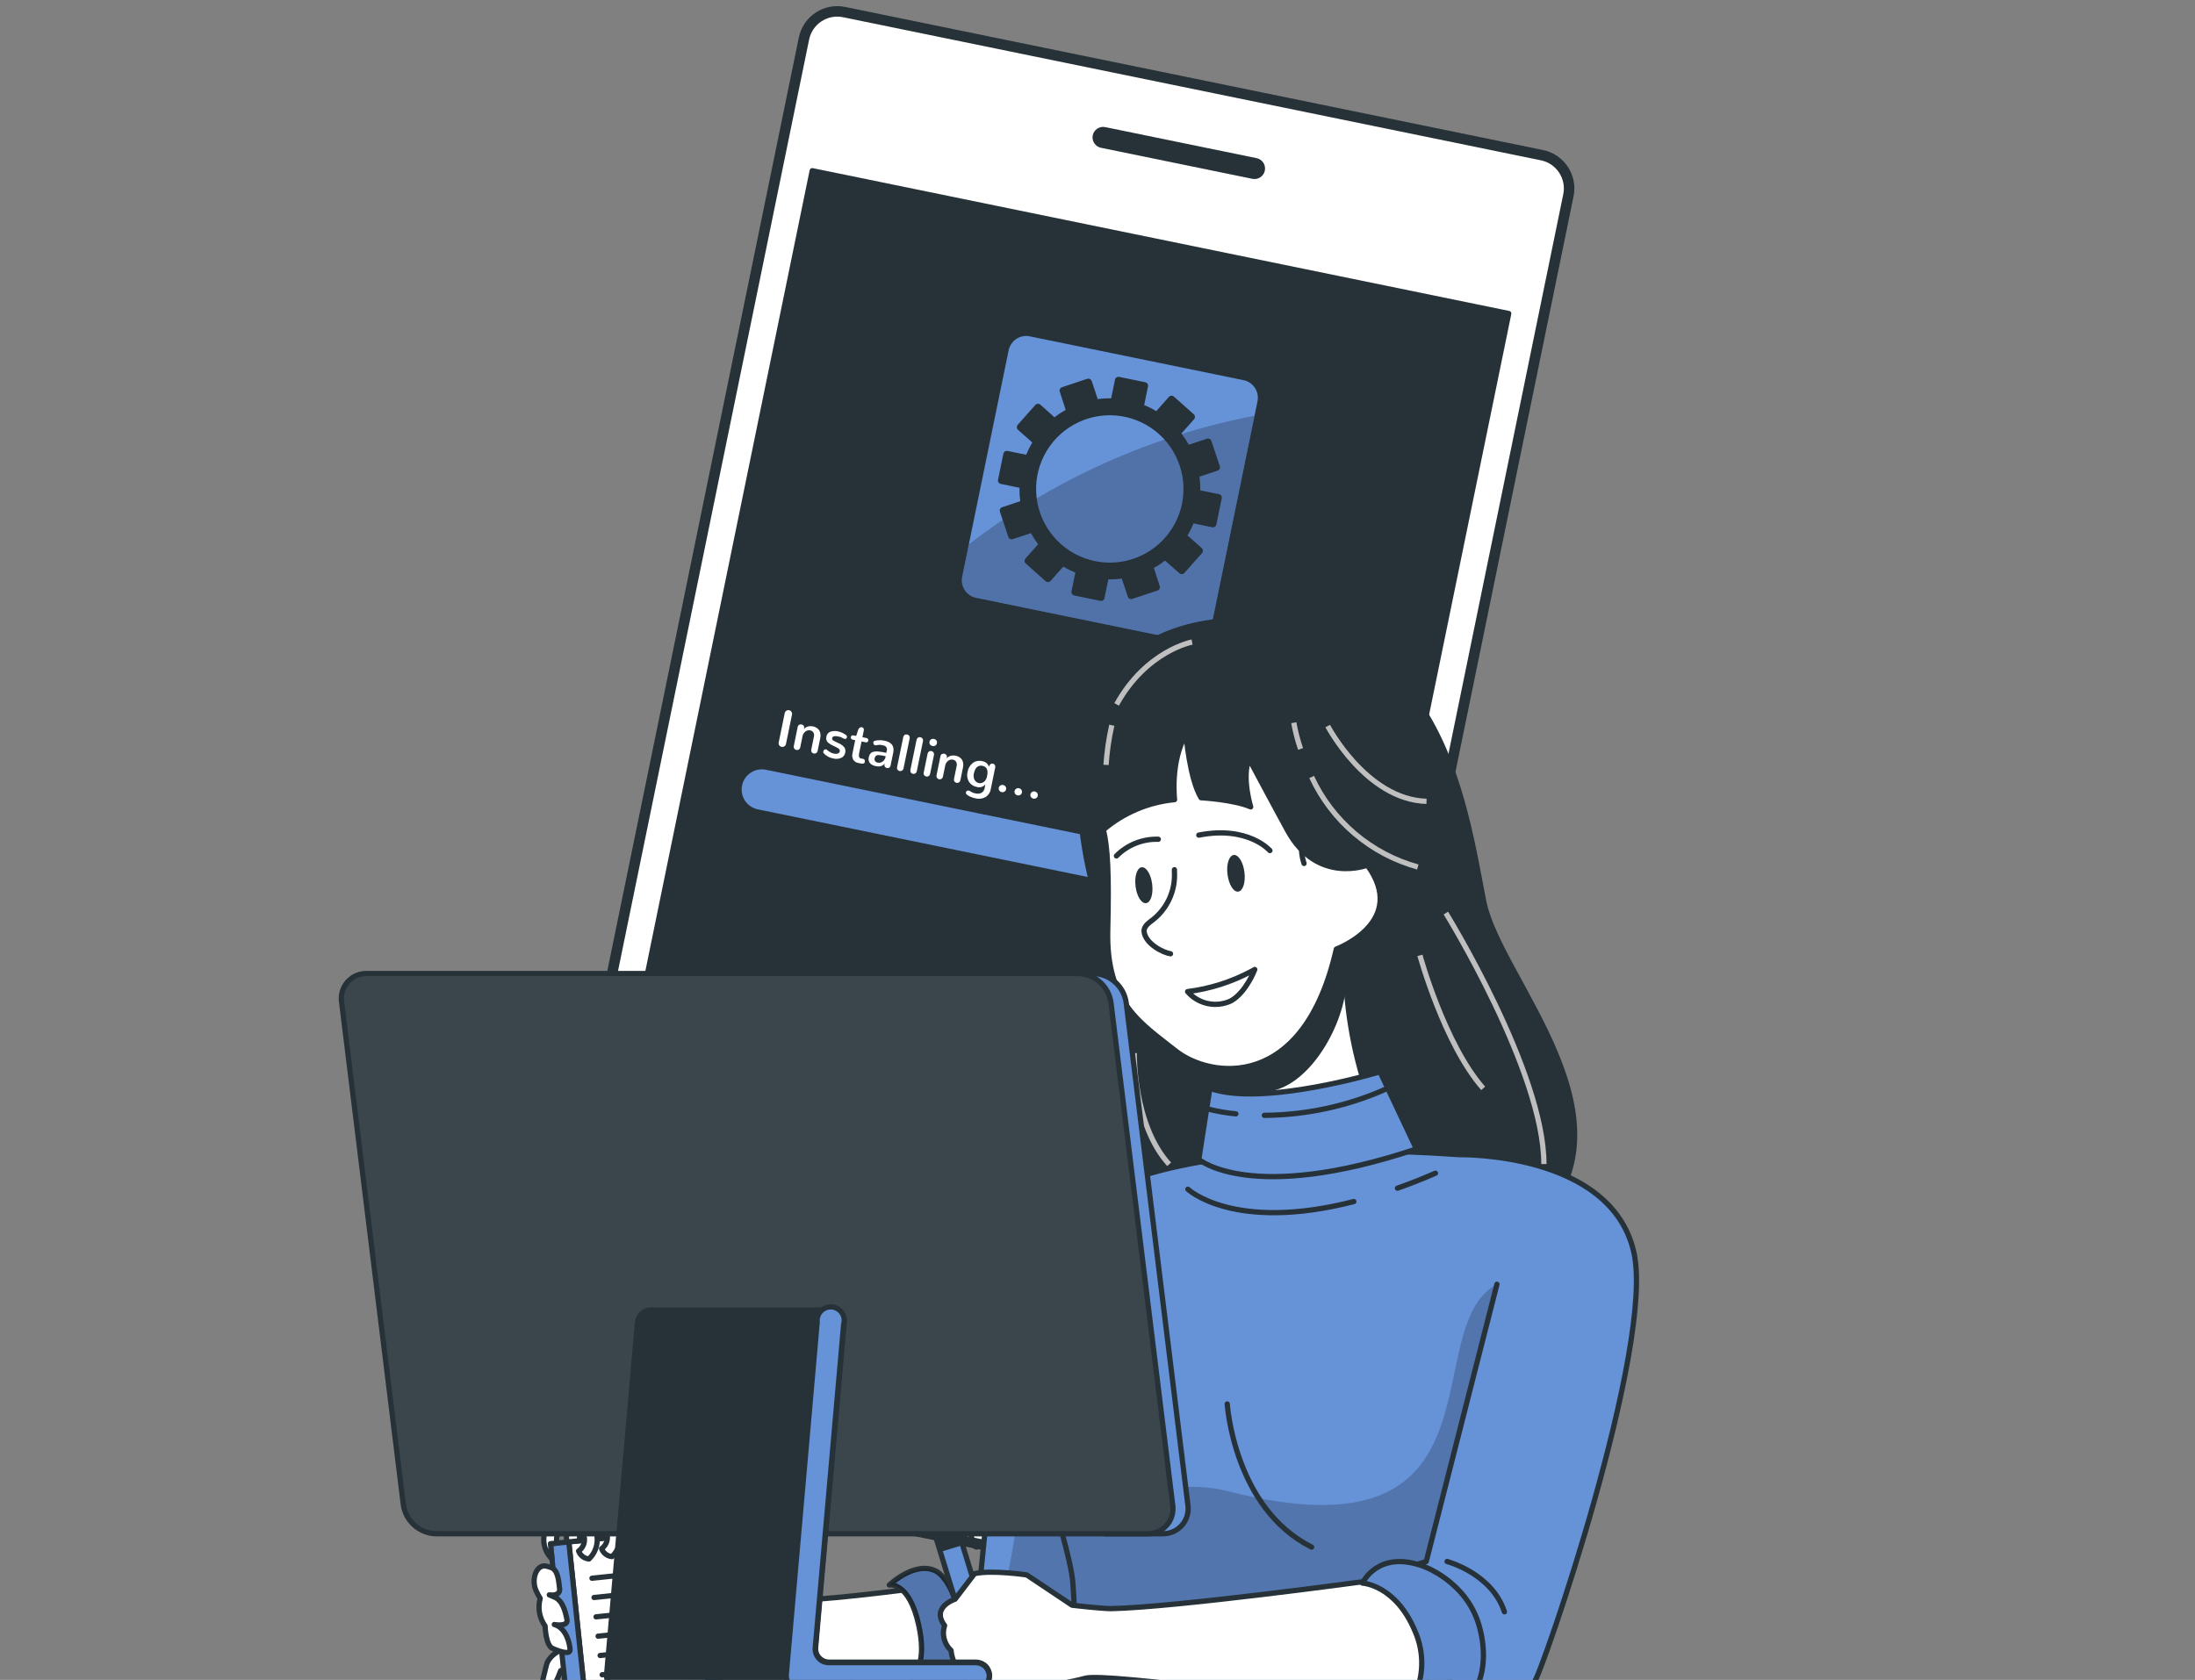 <svg width="418" height="320" viewBox="0 0 418 320" fill="none" xmlns="http://www.w3.org/2000/svg">
<rect x="0" y="0" width="418" height="320" fill="#808080" stroke="none"/>
<path d="M293.644 29.56L160.736 2.299C157.238 1.582 153.821 3.836 153.103 7.334L99.299 269.647C98.582 273.145 100.836 276.563 104.334 277.28L237.241 304.541C240.739 305.258 244.157 303.004 244.874 299.506L298.678 37.193C299.396 33.695 297.142 30.278 293.644 29.56Z" fill="white" stroke="#263238" stroke-width="2" stroke-linecap="round" stroke-linejoin="round"/>
<path d="M287.311 59.722L154.676 32.517L110.66 247.109L243.295 274.314L287.311 59.722Z" fill="#263238"/>
<path opacity="0.3" d="M258.092 202.218L119.651 248.961L243.302 274.324L258.092 202.218Z" fill="white"/>
<path d="M287.311 59.722L154.676 32.517L110.66 247.109L243.295 274.314L287.311 59.722Z" stroke="#263238" stroke-linecap="round" stroke-linejoin="round"/>
<path d="M238.49 34.064L209.654 28.149C209.133 28.04 208.676 27.729 208.383 27.283C208.091 26.838 207.987 26.295 208.094 25.773C208.203 25.253 208.513 24.797 208.957 24.504C209.4 24.211 209.941 24.106 210.462 24.21L239.298 30.125C239.82 30.232 240.279 30.542 240.573 30.986C240.867 31.43 240.974 31.973 240.869 32.495C240.761 33.019 240.45 33.478 240.004 33.772C239.558 34.066 239.014 34.171 238.49 34.064Z" fill="#263238"/>
<path d="M182.361 274.448C182.682 272.891 182.534 271.275 181.936 269.802C181.338 268.33 180.316 267.068 179.001 266.176C177.685 265.284 176.135 264.803 174.546 264.792C172.957 264.782 171.4 265.243 170.073 266.117C168.746 266.991 167.708 268.24 167.09 269.704C166.473 271.168 166.304 272.783 166.604 274.344C166.904 275.904 167.661 277.341 168.778 278.471C169.895 279.602 171.322 280.376 172.879 280.695C174.964 281.123 177.135 280.705 178.912 279.534C180.69 278.362 181.931 276.533 182.361 274.448Z" fill="white" stroke="#263238" stroke-width="0.704" stroke-miterlimit="10"/>
<path d="M179.298 269.663L171.329 268.029L169.695 275.998L177.663 277.632L179.298 269.663Z" fill="#263238"/>
<path d="M236.811 72.416L196.109 64.068C194.261 63.689 192.457 64.879 192.078 66.726L183.233 109.848C182.855 111.695 184.045 113.499 185.892 113.878L226.594 122.227C228.441 122.606 230.245 121.415 230.624 119.568L239.469 76.447C239.848 74.6 238.658 72.795 236.811 72.416Z" fill="#6692D8"/>
<path opacity="0.22" d="M184.496 103.696L183.236 109.84C183.145 110.279 183.141 110.733 183.225 111.174C183.309 111.615 183.48 112.035 183.726 112.41C183.973 112.785 184.292 113.108 184.663 113.36C185.035 113.612 185.453 113.788 185.893 113.878L226.587 122.225C227.475 122.405 228.398 122.225 229.154 121.725C229.91 121.225 230.437 120.446 230.619 119.558L238.898 79.195C219.101 83.006 200.47 91.397 184.496 103.696Z" fill="black"/>
<path d="M232.124 94.138L228.565 93.408C228.587 92.535 228.538 91.662 228.421 90.797L231.865 89.653C231.949 89.626 232.027 89.582 232.094 89.524C232.161 89.466 232.216 89.396 232.256 89.317C232.295 89.237 232.318 89.151 232.324 89.063C232.33 88.975 232.318 88.886 232.289 88.802L230.692 84C230.634 83.83 230.511 83.691 230.35 83.611C230.189 83.531 230.004 83.518 229.833 83.574L226.389 84.718C225.969 83.973 225.497 83.258 224.978 82.578L227.385 79.862C227.504 79.728 227.565 79.552 227.555 79.373C227.545 79.194 227.465 79.025 227.332 78.905L223.546 75.547C223.48 75.487 223.404 75.442 223.32 75.412C223.237 75.382 223.148 75.37 223.06 75.375C222.971 75.38 222.885 75.403 222.805 75.442C222.726 75.481 222.655 75.535 222.597 75.602L220.189 78.318C219.453 77.874 218.684 77.489 217.887 77.166L218.617 73.607C218.653 73.431 218.618 73.249 218.52 73.1C218.421 72.951 218.267 72.846 218.092 72.811L213.138 71.794C213.05 71.775 212.96 71.774 212.872 71.79C212.785 71.806 212.701 71.839 212.626 71.888C212.551 71.936 212.487 72 212.436 72.073C212.386 72.147 212.351 72.23 212.333 72.318L211.603 75.877C210.747 75.861 209.89 75.912 209.042 76.031L207.898 72.587C207.87 72.502 207.825 72.424 207.767 72.357C207.708 72.289 207.637 72.234 207.557 72.195C207.477 72.155 207.39 72.132 207.301 72.126C207.212 72.12 207.123 72.132 207.039 72.161L202.245 73.759C202.075 73.818 201.935 73.941 201.856 74.102C201.776 74.262 201.763 74.448 201.819 74.618L202.943 78.076C202.196 78.493 201.481 78.965 200.803 79.487L198.12 77.087C197.986 76.968 197.81 76.907 197.631 76.917C197.451 76.927 197.283 77.007 197.163 77.14L193.805 80.926C193.745 80.992 193.7 81.069 193.671 81.153C193.642 81.237 193.63 81.326 193.636 81.415C193.642 81.503 193.665 81.59 193.705 81.669C193.745 81.748 193.8 81.819 193.868 81.877L196.576 84.282C196.133 85.034 195.748 85.818 195.423 86.627L191.873 85.899C191.697 85.863 191.515 85.898 191.366 85.997C191.216 86.095 191.112 86.249 191.076 86.424L190.06 91.379C190.041 91.466 190.04 91.556 190.056 91.644C190.072 91.732 190.105 91.816 190.154 91.89C190.202 91.965 190.266 92.03 190.339 92.08C190.413 92.13 190.496 92.165 190.584 92.183L194.143 92.913C194.128 93.769 194.177 94.624 194.289 95.473L190.853 96.618C190.768 96.645 190.689 96.689 190.621 96.747C190.552 96.805 190.497 96.876 190.456 96.956C190.416 97.036 190.392 97.123 190.385 97.212C190.379 97.302 190.39 97.391 190.419 97.476L192.017 102.27C192.076 102.439 192.198 102.579 192.359 102.659C192.52 102.739 192.706 102.752 192.876 102.696L196.32 101.552C196.723 102.293 197.182 103.003 197.692 103.675L195.285 106.391C195.166 106.525 195.105 106.701 195.115 106.88C195.125 107.06 195.205 107.228 195.338 107.348L199.116 110.705C199.182 110.764 199.26 110.81 199.345 110.839C199.429 110.868 199.519 110.88 199.608 110.875C199.697 110.869 199.785 110.846 199.865 110.806C199.945 110.766 200.016 110.711 200.075 110.643L202.48 107.935C203.216 108.372 203.984 108.754 204.776 109.077L204.046 112.637C204.028 112.724 204.028 112.814 204.045 112.902C204.062 112.989 204.096 113.073 204.146 113.147C204.196 113.221 204.259 113.285 204.334 113.334C204.408 113.383 204.492 113.418 204.579 113.434L209.534 114.451C209.709 114.487 209.892 114.451 210.041 114.353C210.19 114.254 210.294 114.101 210.33 113.925L211.06 110.366C211.919 110.382 212.777 110.333 213.628 110.222L214.774 113.658C214.8 113.743 214.843 113.821 214.9 113.889C214.958 113.957 215.028 114.013 215.107 114.053C215.186 114.093 215.273 114.117 215.361 114.124C215.45 114.13 215.539 114.119 215.623 114.09L220.425 112.494C220.595 112.435 220.734 112.312 220.814 112.152C220.894 111.991 220.907 111.805 220.851 111.635L219.732 108.195C220.479 107.778 221.194 107.306 221.871 106.784L224.587 109.191C224.722 109.31 224.898 109.371 225.077 109.361C225.256 109.351 225.424 109.271 225.545 109.138L228.901 105.361C228.961 105.294 229.007 105.217 229.037 105.133C229.067 105.049 229.079 104.96 229.075 104.871C229.07 104.782 229.047 104.694 229.008 104.614C228.969 104.534 228.915 104.462 228.848 104.403L226.132 101.996C226.575 101.263 226.96 100.496 227.282 99.702L230.842 100.432C230.929 100.45 231.019 100.45 231.107 100.433C231.194 100.416 231.278 100.382 231.352 100.332C231.426 100.282 231.49 100.219 231.539 100.144C231.588 100.07 231.622 99.986 231.639 99.899L232.656 94.944C232.675 94.856 232.676 94.765 232.66 94.677C232.643 94.588 232.609 94.504 232.56 94.429C232.51 94.354 232.446 94.289 232.371 94.239C232.296 94.189 232.212 94.155 232.124 94.138ZM208.53 106.887C205.809 106.331 203.315 104.98 201.363 103.006C199.41 101.032 198.087 98.523 197.561 95.797C197.034 93.07 197.329 90.249 198.406 87.69C199.483 85.131 201.296 82.949 203.614 81.42C205.931 79.891 208.651 79.085 211.427 79.102C214.204 79.118 216.913 79.959 219.212 81.516C221.511 83.073 223.296 85.277 224.343 87.849C225.389 90.421 225.648 93.245 225.089 95.965C224.719 97.769 223.997 99.483 222.964 101.009C221.932 102.534 220.609 103.841 219.071 104.856C217.534 105.87 215.811 106.571 214.003 106.92C212.194 107.268 210.334 107.257 208.53 106.887Z" fill="#263238"/>
<path d="M248.866 176.128L144.208 154.661C143.082 154.43 142.094 153.762 141.462 152.802C140.829 151.843 140.603 150.672 140.834 149.546C141.065 148.42 141.734 147.433 142.693 146.8C143.652 146.167 144.823 145.941 145.949 146.172L250.607 167.639C251.733 167.87 252.721 168.539 253.353 169.498C253.986 170.457 254.212 171.628 253.981 172.754C253.75 173.88 253.081 174.868 252.122 175.5C251.163 176.133 249.991 176.359 248.866 176.128Z" fill="white" stroke="#263238" stroke-miterlimit="10"/>
<path d="M221.382 161.61L145.956 146.139C144.826 145.907 143.65 146.134 142.687 146.769C141.724 147.404 141.053 148.396 140.821 149.526C140.59 150.656 140.816 151.832 141.451 152.795C142.087 153.758 143.078 154.429 144.208 154.661L219.642 170.134L221.382 161.61Z" fill="#6692D8" stroke="#263238" stroke-miterlimit="10"/>
<path d="M237.532 161.153C237.307 161.001 237.13 160.789 237.021 160.541C236.908 160.278 236.884 159.987 236.951 159.709C237.006 159.41 237.162 159.138 237.392 158.939C237.632 158.735 237.939 158.629 238.254 158.643C237.975 158.538 237.747 158.331 237.615 158.064C237.52 157.843 237.485 157.601 237.514 157.362C237.544 157.123 237.636 156.896 237.782 156.704C237.9 156.555 238.051 156.436 238.223 156.356C238.401 156.279 238.591 156.234 238.785 156.222C238.995 156.205 239.206 156.22 239.413 156.264C239.695 156.317 239.965 156.422 240.21 156.574C240.424 156.713 240.595 156.909 240.704 157.14C240.812 157.389 240.836 157.665 240.775 157.929C240.733 158.213 240.587 158.471 240.365 158.653C240.143 158.835 239.861 158.928 239.575 158.914C239.865 159.025 240.103 159.24 240.245 159.517C240.387 159.794 240.422 160.113 240.343 160.413C240.295 160.695 240.157 160.954 239.951 161.15C239.752 161.336 239.506 161.461 239.24 161.512C238.955 161.557 238.665 161.55 238.383 161.492C238.08 161.437 237.79 161.322 237.532 161.153ZM239.294 160.955C239.419 160.89 239.527 160.797 239.609 160.682C239.69 160.567 239.744 160.434 239.765 160.295C239.802 160.154 239.806 160.006 239.777 159.863C239.748 159.72 239.687 159.585 239.599 159.469C239.405 159.245 239.143 159.092 238.853 159.032C238.564 158.973 238.262 159.011 237.997 159.141C237.872 159.215 237.765 159.316 237.684 159.436C237.603 159.556 237.549 159.693 237.527 159.836C237.491 159.972 237.488 160.115 237.518 160.253C237.548 160.391 237.611 160.519 237.7 160.629C237.901 160.838 238.161 160.982 238.446 161.04C238.731 161.099 239.026 161.069 239.294 160.955ZM239.814 158.42C239.927 158.358 240.024 158.271 240.098 158.165C240.171 158.059 240.22 157.938 240.24 157.811C240.27 157.691 240.271 157.565 240.243 157.444C240.216 157.324 240.16 157.211 240.081 157.116C239.891 156.909 239.638 156.772 239.361 156.727C239.183 156.69 239.001 156.684 238.822 156.711C238.654 156.737 238.497 156.813 238.373 156.929C238.232 157.057 238.139 157.229 238.109 157.417C238.076 157.541 238.072 157.671 238.097 157.797C238.122 157.923 238.175 158.041 238.253 158.143C238.457 158.342 238.714 158.479 238.994 158.536C239.274 158.593 239.564 158.569 239.83 158.467L239.814 158.42Z" fill="white"/>
<path d="M241.817 162.041C241.637 161.917 241.491 161.751 241.391 161.558C241.29 161.359 241.224 161.144 241.194 160.924C241.166 160.677 241.159 160.428 241.174 160.18C241.202 159.899 241.245 159.621 241.302 159.345C241.358 159.069 241.431 158.797 241.521 158.53C241.603 158.295 241.707 158.069 241.832 157.853C241.947 157.66 242.093 157.486 242.264 157.34C242.434 157.209 242.632 157.12 242.843 157.08C243.333 156.986 243.841 157.09 244.255 157.369C244.432 157.489 244.579 157.649 244.684 157.836C244.784 158.038 244.85 158.255 244.879 158.479C244.916 158.725 244.923 158.975 244.899 159.223C244.877 159.503 244.837 159.783 244.779 160.058C244.747 160.281 244.702 160.502 244.643 160.719C244.577 160.92 244.5 161.117 244.411 161.308C244.329 161.484 244.223 161.648 244.096 161.794C243.981 161.933 243.846 162.053 243.696 162.151C243.538 162.248 243.361 162.308 243.177 162.329C242.964 162.357 242.748 162.347 242.538 162.301C242.281 162.268 242.035 162.179 241.817 162.041ZM242.996 161.87C243.114 161.846 243.226 161.798 243.326 161.731C243.424 161.656 243.513 161.57 243.593 161.476C243.669 161.368 243.738 161.256 243.8 161.14C243.863 161.014 243.915 160.884 243.957 160.75C244.005 160.621 244.047 160.488 244.081 160.354C244.107 160.23 244.132 160.107 244.161 159.966C244.19 159.826 244.23 159.628 244.261 159.479C244.291 159.33 244.325 159.165 244.311 158.982C244.319 158.818 244.31 158.655 244.282 158.494C244.253 158.353 244.212 158.215 244.16 158.082C244.101 157.953 244.012 157.841 243.901 157.753C243.776 157.663 243.633 157.601 243.482 157.572C243.354 157.543 243.222 157.543 243.095 157.57C242.978 157.59 242.866 157.635 242.767 157.701C242.669 157.77 242.582 157.854 242.509 157.949C242.427 158.051 242.356 158.16 242.296 158.276C242.237 158.405 242.184 158.538 242.137 158.673C242.087 158.809 242.045 158.946 242.01 159.086C241.982 159.218 241.954 159.358 241.923 159.507C241.893 159.656 241.867 159.78 241.844 159.895C241.822 160.035 241.808 160.175 241.8 160.317C241.787 160.456 241.784 160.596 241.791 160.736C241.798 160.866 241.818 160.994 241.851 161.119C241.878 161.242 241.926 161.36 241.995 161.467C242.06 161.562 242.142 161.646 242.236 161.714C242.346 161.789 242.47 161.841 242.601 161.866C242.731 161.894 242.865 161.895 242.996 161.87Z" fill="white"/>
<path d="M246.328 160.222C246.181 159.898 246.141 159.535 246.212 159.187C246.284 158.838 246.464 158.521 246.726 158.281C246.852 158.18 246.998 158.109 247.155 158.071C247.311 158.033 247.474 158.03 247.632 158.062C247.869 158.105 248.086 158.222 248.252 158.396C248.404 158.557 248.509 158.757 248.555 158.975C248.598 159.205 248.597 159.441 248.55 159.671C248.489 160.024 248.301 160.344 248.021 160.569C247.887 160.668 247.733 160.738 247.57 160.775C247.407 160.811 247.238 160.812 247.075 160.778C246.911 160.745 246.756 160.677 246.621 160.58C246.485 160.482 246.371 160.358 246.287 160.213L246.328 160.222ZM247.551 160.429C247.659 160.391 247.756 160.325 247.831 160.237C247.903 160.141 247.967 160.039 248.023 159.933C248.06 159.817 248.084 159.698 248.096 159.577C248.133 159.459 248.158 159.338 248.17 159.214C248.162 159.097 248.142 158.98 248.112 158.867C248.078 158.757 248.015 158.658 247.93 158.58C247.834 158.503 247.721 158.451 247.6 158.426C247.48 158.401 247.355 158.405 247.236 158.437C247.128 158.476 247.031 158.542 246.956 158.63C246.883 158.721 246.822 158.821 246.774 158.928C246.719 159.04 246.68 159.16 246.659 159.283C246.631 159.402 246.62 159.524 246.627 159.646C246.628 159.764 246.647 159.882 246.685 159.994C246.717 160.105 246.78 160.205 246.867 160.281C246.955 160.366 247.066 160.422 247.187 160.441C247.3 160.464 247.416 160.458 247.526 160.424L247.551 160.429ZM246.576 163.293C246.56 163.273 246.549 163.25 246.543 163.225C246.538 163.2 246.539 163.174 246.546 163.149C246.544 163.123 246.549 163.098 246.561 163.075L250.446 158.648C250.47 158.613 250.505 158.585 250.545 158.568C250.585 158.552 250.629 158.548 250.671 158.557C250.696 158.561 250.72 158.571 250.741 158.586C250.762 158.6 250.779 158.619 250.792 158.642C250.808 158.663 250.819 158.688 250.824 158.715C250.829 158.741 250.828 158.768 250.821 158.794C250.824 158.828 250.816 158.863 250.8 158.893L246.897 163.324C246.877 163.351 246.85 163.371 246.818 163.382C246.787 163.392 246.753 163.393 246.721 163.383C246.689 163.38 246.658 163.37 246.63 163.354C246.603 163.337 246.578 163.316 246.56 163.29L246.576 163.293ZM249.153 163.314C249.008 162.991 248.968 162.631 249.04 162.284C249.111 161.937 249.289 161.621 249.55 161.382C249.68 161.273 249.833 161.197 249.998 161.159C250.163 161.121 250.334 161.123 250.498 161.163C250.735 161.206 250.952 161.323 251.118 161.497C251.27 161.661 251.374 161.864 251.419 162.084C251.461 162.311 251.457 162.544 251.408 162.77C251.346 163.121 251.162 163.44 250.888 163.67C250.754 163.772 250.601 163.844 250.437 163.882C250.274 163.919 250.104 163.921 249.939 163.887C249.775 163.854 249.62 163.785 249.484 163.686C249.348 163.587 249.236 163.46 249.153 163.314ZM250.376 163.522C250.485 163.48 250.583 163.411 250.658 163.321C250.731 163.23 250.792 163.13 250.84 163.023C250.894 162.914 250.933 162.797 250.954 162.676C250.982 162.555 250.994 162.429 250.987 162.305C250.985 162.188 250.968 162.072 250.937 161.959C250.9 161.85 250.838 161.752 250.755 161.672C250.659 161.595 250.546 161.543 250.425 161.518C250.305 161.493 250.18 161.497 250.062 161.53C249.954 161.571 249.858 161.636 249.781 161.722C249.709 161.814 249.649 161.914 249.6 162.02C249.548 162.134 249.509 162.253 249.484 162.375C249.46 162.495 249.45 162.616 249.452 162.738C249.453 162.857 249.472 162.974 249.51 163.086C249.541 163.199 249.603 163.302 249.69 163.381C249.781 163.461 249.893 163.514 250.012 163.533C250.133 163.566 250.261 163.566 250.382 163.532L250.376 163.522Z" fill="white"/>
<path d="M148.395 141.967C148.339 141.886 148.302 141.794 148.285 141.697C148.267 141.6 148.271 141.5 148.296 141.405L149.432 135.864C149.447 135.766 149.483 135.673 149.537 135.591C149.591 135.509 149.662 135.439 149.745 135.386C149.822 135.335 149.908 135.3 149.999 135.283C150.09 135.266 150.183 135.268 150.273 135.288C150.455 135.325 150.616 135.432 150.72 135.586C150.775 135.667 150.813 135.759 150.83 135.856C150.848 135.953 150.844 136.053 150.819 136.148L149.683 141.689C149.668 141.787 149.632 141.88 149.578 141.962C149.524 142.045 149.453 142.114 149.37 142.167C149.211 142.269 149.018 142.303 148.834 142.264C148.744 142.246 148.659 142.211 148.584 142.16C148.509 142.109 148.445 142.044 148.395 141.967Z" fill="white"/>
<path d="M151.245 142.586C151.199 142.507 151.169 142.419 151.157 142.328C151.144 142.237 151.15 142.144 151.174 142.055L151.907 138.48C151.919 138.396 151.949 138.317 151.995 138.246C152.041 138.175 152.101 138.115 152.172 138.069C152.317 137.984 152.488 137.958 152.652 137.996C152.81 138.025 152.951 138.113 153.049 138.241C153.095 138.311 153.125 138.39 153.138 138.472C153.151 138.555 153.146 138.64 153.123 138.72L153.089 138.886C153.284 138.648 153.547 138.477 153.843 138.395C154.177 138.308 154.526 138.303 154.862 138.38C155.084 138.426 155.297 138.51 155.49 138.63C155.678 138.747 155.842 138.897 155.976 139.073C156.111 139.272 156.2 139.499 156.236 139.738C156.277 140.022 156.268 140.311 156.206 140.592L155.715 142.987C155.702 143.078 155.671 143.165 155.624 143.244C155.576 143.323 155.514 143.392 155.44 143.447C155.37 143.493 155.291 143.524 155.208 143.538C155.125 143.552 155.04 143.549 154.959 143.529C154.879 143.515 154.802 143.484 154.735 143.439C154.667 143.394 154.609 143.336 154.565 143.267C154.478 143.105 154.455 142.916 154.501 142.738L154.993 140.343C155.066 140.067 155.031 139.773 154.894 139.523C154.826 139.418 154.736 139.329 154.632 139.26C154.528 139.192 154.411 139.145 154.288 139.123C154.13 139.094 153.968 139.099 153.812 139.136C153.656 139.174 153.51 139.244 153.382 139.342C153.085 139.564 152.885 139.893 152.824 140.26L152.404 142.308C152.392 142.398 152.363 142.486 152.317 142.565C152.271 142.645 152.21 142.714 152.137 142.769C152.068 142.815 151.991 142.846 151.909 142.86C151.828 142.874 151.744 142.872 151.664 142.853C151.579 142.841 151.498 142.811 151.426 142.765C151.354 142.719 151.292 142.658 151.245 142.586Z" fill="white"/>
<path d="M156.817 143.067C156.826 143.015 156.845 142.965 156.874 142.921C156.902 142.876 156.939 142.838 156.982 142.808C157.025 142.775 157.075 142.751 157.128 142.74C157.181 142.728 157.236 142.729 157.288 142.742C157.376 142.761 157.456 142.804 157.521 142.867L157.83 143.12C157.951 143.207 158.08 143.282 158.215 143.345C158.388 143.438 158.574 143.505 158.767 143.544C158.936 143.582 159.11 143.598 159.283 143.59C159.429 143.588 159.572 143.545 159.695 143.468C159.757 143.43 159.81 143.379 159.85 143.319C159.891 143.259 159.918 143.191 159.93 143.12C159.988 142.839 159.804 142.604 159.38 142.405L158.661 142.051L158.14 141.78C158.004 141.696 157.873 141.603 157.749 141.502C157.632 141.418 157.537 141.307 157.471 141.179C157.408 141.062 157.367 140.933 157.351 140.801C157.33 140.636 157.338 140.469 157.375 140.307C157.407 140.103 157.492 139.911 157.622 139.751C157.751 139.59 157.921 139.466 158.113 139.391C158.589 139.226 159.102 139.203 159.59 139.324C160.139 139.437 160.655 139.672 161.101 140.013C161.173 140.059 161.229 140.126 161.262 140.205C161.295 140.284 161.303 140.371 161.286 140.455C161.276 140.504 161.257 140.551 161.23 140.593C161.202 140.634 161.166 140.67 161.124 140.697C161.085 140.727 161.039 140.747 160.991 140.756C160.943 140.766 160.893 140.764 160.846 140.752C160.78 140.74 160.718 140.713 160.665 140.672L160.557 140.65L160.427 140.572L160.28 140.49L160.102 140.393L159.912 140.354L159.689 140.308L159.466 140.263C159.252 140.212 159.029 140.211 158.813 140.258C158.742 140.272 158.675 140.304 158.619 140.351C158.563 140.398 158.519 140.459 158.492 140.527C158.465 140.595 158.456 140.669 158.465 140.741C158.474 140.814 158.501 140.883 158.544 140.942C158.691 141.078 158.861 141.185 159.046 141.261L159.761 141.596C160.158 141.764 160.509 142.025 160.784 142.357C160.883 142.501 160.951 142.665 160.981 142.838C161.011 143.01 161.003 143.187 160.957 143.356C160.925 143.578 160.836 143.788 160.7 143.967C160.564 144.145 160.385 144.286 160.18 144.376C159.707 144.57 159.183 144.608 158.687 144.483C158.005 144.365 157.38 144.032 156.903 143.532C156.839 143.474 156.796 143.398 156.781 143.314C156.765 143.23 156.778 143.143 156.817 143.067Z" fill="white"/>
<path d="M162.474 144.691C162.279 144.314 162.233 143.878 162.346 143.469L162.854 140.992L162.383 140.895C162.325 140.889 162.269 140.871 162.218 140.842C162.168 140.812 162.125 140.773 162.091 140.725C162.057 140.677 162.035 140.623 162.024 140.565C162.014 140.508 162.016 140.449 162.03 140.392C162.038 140.339 162.056 140.287 162.085 140.241C162.114 140.195 162.152 140.156 162.197 140.125C162.247 140.095 162.302 140.076 162.36 140.069C162.418 140.061 162.477 140.066 162.532 140.082L163.044 140.187L163.43 139.019C163.474 138.861 163.569 138.723 163.7 138.627C163.765 138.579 163.84 138.546 163.919 138.531C163.998 138.516 164.079 138.519 164.157 138.54C164.219 138.55 164.279 138.574 164.331 138.61C164.383 138.646 164.427 138.693 164.458 138.748C164.516 138.889 164.526 139.045 164.488 139.193L164.234 140.431L165.018 140.592C165.075 140.598 165.131 140.618 165.18 140.649C165.228 140.68 165.27 140.721 165.3 140.77C165.329 140.818 165.348 140.87 165.356 140.925C165.364 140.98 165.361 141.036 165.346 141.09C165.339 141.144 165.321 141.195 165.292 141.241C165.263 141.287 165.225 141.327 165.18 141.357C165.13 141.387 165.074 141.407 165.016 141.414C164.958 141.422 164.9 141.417 164.844 141.4L164.068 141.241L163.615 143.445C163.555 143.68 163.546 143.924 163.589 144.163C163.613 144.244 163.661 144.316 163.727 144.371C163.792 144.426 163.871 144.46 163.956 144.47L164.014 144.482L164.352 144.552C164.412 144.56 164.469 144.582 164.519 144.616C164.569 144.65 164.61 144.695 164.639 144.748C164.7 144.853 164.718 144.977 164.688 145.094C164.688 145.165 164.673 145.235 164.646 145.3C164.607 145.353 164.554 145.393 164.493 145.415L164.303 145.462C164.223 145.476 164.142 145.477 164.062 145.464L163.806 145.412L163.418 145.332C163.223 145.3 163.038 145.227 162.875 145.116C162.712 145.005 162.575 144.86 162.474 144.691Z" fill="white"/>
<path d="M165.7 145.405C165.57 145.254 165.478 145.075 165.432 144.881C165.386 144.687 165.388 144.485 165.438 144.292C165.469 144.119 165.524 143.951 165.601 143.792C165.664 143.664 165.749 143.548 165.852 143.448C165.953 143.349 166.077 143.277 166.213 143.238C166.363 143.192 166.516 143.16 166.672 143.143C166.866 143.129 167.061 143.132 167.255 143.151C167.487 143.198 167.718 143.203 167.959 143.243L168.785 143.413L168.861 143.041C168.903 142.93 168.919 142.811 168.907 142.693C168.896 142.575 168.857 142.461 168.795 142.36C168.733 142.259 168.648 142.174 168.547 142.111C168.447 142.048 168.333 142.009 168.215 141.997L168.025 141.958L167.835 141.919L167.67 141.885L167.48 141.889L167.323 141.9L167.156 141.917L167.013 141.939L166.871 141.962L166.755 141.981C166.71 141.982 166.665 141.973 166.623 141.954C166.567 141.942 166.514 141.917 166.469 141.881C166.424 141.844 166.389 141.798 166.365 141.746C166.308 141.64 166.29 141.518 166.315 141.4C166.326 141.328 166.359 141.261 166.41 141.208C166.461 141.155 166.527 141.119 166.599 141.106C167.211 140.965 167.846 140.963 168.459 141.1C168.739 141.15 169.01 141.241 169.265 141.369C169.48 141.477 169.671 141.628 169.828 141.811C169.985 142.002 170.089 142.231 170.13 142.475C170.177 142.76 170.17 143.05 170.11 143.332L169.601 145.809C169.59 145.894 169.56 145.975 169.514 146.047C169.468 146.12 169.407 146.181 169.335 146.228C169.205 146.309 169.048 146.336 168.898 146.302C168.745 146.274 168.608 146.187 168.517 146.06C168.471 145.989 168.44 145.908 168.428 145.824C168.416 145.74 168.421 145.654 168.445 145.572L168.478 145.415C168.324 145.639 168.106 145.81 167.852 145.906C167.545 146.017 167.212 146.032 166.896 145.951C166.446 145.915 166.023 145.721 165.7 145.405ZM168.064 145.081C168.214 144.978 168.341 144.846 168.439 144.693C168.537 144.541 168.603 144.37 168.634 144.191L168.663 144.05L167.895 143.893C167.714 143.863 167.531 143.843 167.348 143.832C167.213 143.821 167.076 143.84 166.949 143.888C166.856 143.933 166.775 143.998 166.712 144.08C166.635 144.186 166.583 144.308 166.561 144.437C166.535 144.53 166.53 144.628 166.546 144.724C166.562 144.819 166.599 144.91 166.655 144.989C166.776 145.14 166.948 145.24 167.139 145.27C167.298 145.303 167.462 145.304 167.621 145.272C167.781 145.239 167.931 145.174 168.064 145.081Z" fill="white"/>
<path d="M170.907 146.619C170.821 146.453 170.799 146.262 170.845 146.081L171.997 140.466C172.024 140.28 172.124 140.111 172.274 139.998C172.341 139.952 172.417 139.92 172.497 139.906C172.577 139.891 172.66 139.893 172.739 139.912C172.822 139.926 172.901 139.957 172.971 140.002C173.042 140.048 173.102 140.107 173.149 140.177C173.242 140.341 173.268 140.535 173.219 140.717L172.067 146.332C172.055 146.424 172.024 146.512 171.975 146.591C171.926 146.67 171.861 146.738 171.784 146.79C171.644 146.88 171.473 146.912 171.31 146.878C171.146 146.844 171.003 146.748 170.909 146.61L170.907 146.619Z" fill="white"/>
<path d="M173.442 147.139C173.356 146.974 173.334 146.782 173.38 146.601L174.532 140.986C174.559 140.8 174.659 140.632 174.809 140.518C174.876 140.472 174.952 140.441 175.032 140.426C175.112 140.411 175.195 140.414 175.274 140.433C175.357 140.447 175.436 140.477 175.506 140.523C175.577 140.568 175.637 140.628 175.684 140.698C175.777 140.861 175.803 141.055 175.754 141.237L174.602 146.852C174.59 146.943 174.559 147.031 174.512 147.11C174.465 147.189 174.402 147.258 174.327 147.312C174.256 147.36 174.176 147.392 174.091 147.408C174.006 147.423 173.92 147.42 173.836 147.401C173.756 147.386 173.68 147.356 173.612 147.311C173.544 147.266 173.486 147.207 173.442 147.139Z" fill="white"/>
<path d="M177.107 141.816C177.054 141.74 177.018 141.653 177.001 141.562C176.984 141.471 176.987 141.378 177.008 141.288C177.023 141.196 177.057 141.109 177.108 141.032C177.16 140.955 177.227 140.89 177.306 140.841C177.472 140.744 177.67 140.716 177.856 140.765C178.045 140.794 178.216 140.897 178.33 141.051C178.381 141.128 178.415 141.214 178.43 141.305C178.446 141.395 178.443 141.488 178.42 141.577C178.405 141.669 178.37 141.756 178.319 141.832C178.268 141.909 178.201 141.975 178.122 142.024C178.042 142.073 177.953 142.105 177.86 142.118C177.767 142.132 177.672 142.126 177.581 142.102C177.391 142.073 177.221 141.97 177.107 141.816ZM175.985 147.661C175.892 147.497 175.867 147.304 175.915 147.122L176.631 143.629C176.644 143.536 176.676 143.447 176.723 143.367C176.771 143.286 176.833 143.216 176.908 143.16C176.976 143.112 177.054 143.079 177.136 143.063C177.218 143.048 177.302 143.049 177.383 143.068C177.465 143.084 177.542 143.117 177.611 143.163C177.68 143.21 177.739 143.27 177.784 143.34C177.871 143.505 177.893 143.697 177.845 143.878L177.129 147.371C177.103 147.553 177.007 147.718 176.862 147.832C176.722 147.922 176.551 147.954 176.388 147.92C176.225 147.887 176.081 147.791 175.987 147.653L175.985 147.661Z" fill="white"/>
<path d="M178.43 148.162C178.383 148.082 178.353 147.994 178.341 147.903C178.329 147.812 178.334 147.72 178.358 147.631L179.091 144.055C179.104 143.972 179.134 143.892 179.179 143.821C179.225 143.751 179.285 143.69 179.356 143.645C179.5 143.566 179.666 143.541 179.827 143.574C179.987 143.607 180.13 143.696 180.231 143.824C180.276 143.895 180.305 143.974 180.318 144.057C180.33 144.139 180.326 144.223 180.305 144.304L180.271 144.469C180.464 144.23 180.729 144.058 181.026 143.979C181.359 143.892 181.709 143.887 182.044 143.964C182.267 144.01 182.48 144.094 182.673 144.213C182.86 144.331 183.025 144.481 183.159 144.657C183.291 144.857 183.38 145.084 183.418 145.321C183.46 145.606 183.45 145.895 183.389 146.176L182.898 148.571C182.885 148.662 182.853 148.749 182.806 148.828C182.759 148.907 182.697 148.976 182.623 149.03C182.552 149.076 182.473 149.107 182.391 149.121C182.308 149.135 182.223 149.132 182.141 149.112C182.061 149.098 181.985 149.068 181.917 149.023C181.849 148.978 181.792 148.919 181.748 148.851C181.661 148.689 181.638 148.5 181.684 148.322L182.175 145.927C182.213 145.79 182.222 145.646 182.204 145.505C182.186 145.364 182.14 145.228 182.069 145.105C182 145 181.911 144.911 181.807 144.842C181.703 144.773 181.585 144.726 181.462 144.705C181.304 144.675 181.142 144.679 180.986 144.717C180.83 144.754 180.683 144.825 180.557 144.924C180.259 145.146 180.059 145.475 179.998 145.842L179.578 147.89C179.565 147.981 179.534 148.068 179.487 148.147C179.439 148.226 179.377 148.295 179.303 148.35C179.235 148.396 179.157 148.428 179.076 148.443C178.994 148.457 178.91 148.454 178.83 148.433C178.748 148.419 178.669 148.388 178.6 148.341C178.531 148.294 178.473 148.233 178.43 148.162Z" fill="white"/>
<path d="M187.645 149.424C187.454 149.653 187.2 149.82 186.915 149.907C186.63 149.994 186.325 149.996 186.039 149.912C185.732 149.86 185.438 149.745 185.177 149.575C184.916 149.404 184.693 149.182 184.521 148.921C184.355 148.641 184.246 148.331 184.2 148.008C184.154 147.686 184.172 147.357 184.253 147.042C184.36 146.375 184.71 145.773 185.237 145.35C185.49 145.161 185.783 145.03 186.093 144.967C186.404 144.904 186.725 144.911 187.032 144.987C187.355 145.034 187.657 145.171 187.906 145.382C188.112 145.578 188.269 145.819 188.364 146.086L188.41 145.863C188.428 145.792 188.46 145.725 188.505 145.666C188.549 145.607 188.605 145.558 188.669 145.521C188.794 145.455 188.939 145.436 189.076 145.467C189.154 145.482 189.228 145.514 189.293 145.56C189.357 145.606 189.412 145.665 189.452 145.733C189.536 145.896 189.556 146.084 189.507 146.261L188.693 150.233C188.648 150.558 188.534 150.87 188.359 151.147C188.183 151.424 187.95 151.661 187.675 151.839C187.084 152.16 186.393 152.243 185.742 152.071C185.408 152.006 185.083 151.902 184.774 151.761C184.527 151.656 184.298 151.513 184.094 151.338C184.034 151.29 183.988 151.226 183.962 151.154C183.936 151.082 183.93 151.004 183.946 150.928C183.968 150.821 184.03 150.725 184.121 150.663C184.163 150.627 184.212 150.602 184.266 150.589C184.319 150.576 184.375 150.576 184.429 150.589C184.482 150.592 184.535 150.603 184.586 150.621L184.823 150.764L185.125 150.929C185.216 150.978 185.311 151.021 185.409 151.056C185.538 151.095 185.671 151.122 185.805 151.138C186.182 151.238 186.584 151.195 186.931 151.016C187.092 150.91 187.228 150.771 187.33 150.608C187.432 150.444 187.497 150.261 187.521 150.07L187.645 149.424ZM187.395 148.925C187.72 148.626 187.928 148.22 187.982 147.781C188.213 146.658 187.908 146.045 187.09 145.877C186.925 145.837 186.752 145.834 186.585 145.868C186.436 145.891 186.295 145.947 186.172 146.033C186.048 146.117 185.939 146.223 185.85 146.345C185.761 146.48 185.682 146.623 185.616 146.771C185.554 146.937 185.505 147.108 185.468 147.282C185.35 147.709 185.391 148.164 185.584 148.562C185.672 148.717 185.791 148.851 185.934 148.956C186.077 149.061 186.241 149.135 186.415 149.172C186.59 149.204 186.769 149.195 186.94 149.146C187.112 149.098 187.269 149.011 187.401 148.892L187.395 148.925Z" fill="white"/>
<path d="M190.297 150.588C190.247 150.512 190.213 150.427 190.195 150.338C190.178 150.249 190.179 150.157 190.197 150.068C190.215 149.979 190.251 149.894 190.302 149.819C190.353 149.744 190.418 149.68 190.494 149.63C190.572 149.578 190.659 149.542 190.752 149.526C190.844 149.509 190.939 149.512 191.03 149.533C191.214 149.567 191.378 149.672 191.486 149.825C191.542 149.9 191.58 149.986 191.598 150.078C191.617 150.169 191.615 150.264 191.593 150.354C191.576 150.444 191.54 150.528 191.489 150.604C191.438 150.679 191.373 150.743 191.296 150.793C191.135 150.893 190.942 150.927 190.756 150.889C190.57 150.851 190.406 150.743 190.297 150.588Z" fill="white"/>
<path d="M193.311 151.206C193.261 151.13 193.227 151.045 193.21 150.956C193.192 150.867 193.193 150.775 193.211 150.686C193.229 150.597 193.265 150.513 193.316 150.437C193.367 150.362 193.432 150.298 193.508 150.248C193.586 150.196 193.674 150.16 193.766 150.144C193.858 150.127 193.953 150.13 194.044 150.151C194.228 150.185 194.392 150.29 194.501 150.443C194.556 150.518 194.594 150.604 194.612 150.696C194.631 150.787 194.629 150.882 194.607 150.972C194.59 151.062 194.555 151.146 194.504 151.222C194.453 151.297 194.387 151.361 194.311 151.411C194.149 151.511 193.956 151.545 193.77 151.507C193.584 151.469 193.42 151.361 193.311 151.206Z" fill="white"/>
<path d="M196.326 151.824C196.276 151.748 196.241 151.663 196.224 151.574C196.207 151.485 196.207 151.393 196.225 151.304C196.244 151.215 196.279 151.131 196.33 151.056C196.381 150.98 196.446 150.916 196.522 150.866C196.6 150.814 196.688 150.779 196.78 150.762C196.872 150.745 196.967 150.748 197.058 150.769C197.243 150.803 197.406 150.908 197.515 151.061C197.57 151.136 197.608 151.222 197.626 151.314C197.645 151.405 197.643 151.5 197.621 151.591C197.604 151.68 197.569 151.765 197.518 151.84C197.467 151.915 197.401 151.979 197.325 152.029C197.164 152.129 196.97 152.163 196.784 152.125C196.598 152.087 196.434 151.979 196.326 151.824Z" fill="white"/>
<path d="M208.752 171.123C208.752 171.123 192.561 121.685 233.303 118.222C274.045 114.759 278.813 152.697 282.548 171.718C285.468 186.59 313.275 213.79 291.748 234.09C269.29 255.295 214.58 248.214 211.427 218.08C208.274 187.947 211.13 181.771 208.752 171.123Z" fill="#263238" stroke="#263238" stroke-linecap="round" stroke-linejoin="round"/>
<path d="M256.252 179.018C256.252 179.018 254.482 200.985 265.789 219.786C265.789 219.786 250.554 224.761 234.66 220.032C235.319 214.213 234.996 208.325 233.704 202.613L233.161 200.223L244.713 190.234L256.252 179.018Z" fill="white"/>
<path d="M228.29 195.519C230.396 207.317 232.321 209.888 242.323 207.782C249.727 206.218 256.046 195.106 256.407 187.03C256.044 183.363 255.867 179.68 255.878 175.995L244.713 190.208L228.29 195.519Z" fill="#263238"/>
<path d="M256.252 179.018C256.252 179.018 254.482 200.985 265.789 219.786C265.789 219.786 250.554 224.761 234.66 220.032C235.319 214.213 234.996 208.325 233.704 202.613L233.161 200.223L244.713 190.234L256.252 179.018Z" stroke="#263238" stroke-linecap="round" stroke-linejoin="round"/>
<path d="M142.891 304.449C142.891 304.449 120.343 294.112 119.076 302.666C117.81 311.22 123.328 324.426 143.976 317.926L187.303 323.638C187.303 323.638 194.72 308.868 186.799 300.818C186.786 300.818 148.615 306.749 142.891 304.449Z" fill="white" stroke="#263238" stroke-linecap="round" stroke-linejoin="round"/>
<path d="M108.144 313.701C108.144 313.701 104.578 314.851 104.048 317.216C103.519 319.58 102.368 322.927 103.738 322.94C105.108 322.953 106.775 318.236 106.775 318.236L110.251 317.332L108.144 313.701Z" fill="white" stroke="#263238" stroke-linecap="round" stroke-linejoin="round"/>
<path d="M131.763 291.257L108.322 293.712L111.82 327.1L135.261 324.645L131.763 291.257Z" fill="white" stroke="#263238" stroke-linecap="round" stroke-linejoin="round"/>
<path d="M108.313 293.71L104.818 294.077L108.315 327.465L111.811 327.098L108.313 293.71Z" fill="#6692D8" stroke="#263238" stroke-linecap="round" stroke-linejoin="round"/>
<path d="M125.459 286.423C124.119 286.579 122.893 287.253 122.044 288.301C121.194 289.349 120.787 290.687 120.911 292.031C120.931 292.149 120.956 292.265 120.988 292.38L122.164 292.264L123.457 292.134C123.428 292.015 123.406 291.894 123.392 291.773C123.342 291.31 123.415 290.842 123.603 290.416C123.791 289.99 124.088 289.622 124.464 289.347C124.841 289.073 125.282 288.903 125.745 288.853C126.208 288.804 126.676 288.878 127.101 289.067C127.527 289.256 127.895 289.554 128.169 289.93C128.442 290.307 128.612 290.749 128.66 291.212C128.708 291.675 128.634 292.143 128.444 292.568C128.254 292.993 127.956 293.36 127.579 293.633C127.729 294.049 127.995 294.413 128.345 294.683C128.695 294.953 129.115 295.118 129.556 295.158C130.321 294.423 130.837 293.467 131.033 292.425C131.228 291.382 131.093 290.304 130.646 289.342C130.199 288.379 129.463 287.581 128.54 287.058C127.617 286.534 126.553 286.312 125.498 286.423H125.459Z" fill="white" stroke="#263238" stroke-linecap="round" stroke-linejoin="round"/>
<path d="M112.731 300.637L120.807 299.784" stroke="#263238" stroke-linecap="round" stroke-linejoin="round"/>
<path d="M113.12 304.307L128.794 302.666" stroke="#263238" stroke-linecap="round" stroke-linejoin="round"/>
<path d="M113.507 307.989L121.351 307.175" stroke="#263238" stroke-linecap="round" stroke-linejoin="round"/>
<path d="M113.895 311.672L126.984 310.302" stroke="#263238" stroke-linecap="round" stroke-linejoin="round"/>
<path d="M114.282 315.355L122.113 314.528" stroke="#263238" stroke-linecap="round" stroke-linejoin="round"/>
<path d="M114.67 319.025L131.856 317.228" stroke="#263238" stroke-linecap="round" stroke-linejoin="round"/>
<path d="M121.118 286.875C119.78 287.035 118.558 287.71 117.71 288.758C116.863 289.805 116.459 291.142 116.582 292.483C116.598 292.605 116.619 292.726 116.647 292.845L117.836 292.716L119.128 292.587C119.089 292.469 119.063 292.348 119.051 292.225C119.025 291.549 119.257 290.889 119.701 290.378C120.144 289.867 120.766 289.545 121.439 289.476C122.111 289.406 122.785 289.596 123.323 290.006C123.862 290.416 124.223 291.015 124.335 291.682C124.386 292.145 124.31 292.612 124.117 293.035C123.923 293.458 123.62 293.821 123.237 294.086C123.388 294.501 123.654 294.866 124.004 295.136C124.354 295.406 124.774 295.57 125.214 295.61C125.979 294.875 126.496 293.92 126.691 292.877C126.887 291.834 126.752 290.756 126.305 289.794C125.858 288.832 125.121 288.033 124.198 287.51C123.275 286.987 122.212 286.765 121.157 286.875H121.118Z" fill="white" stroke="#263238" stroke-linecap="round" stroke-linejoin="round"/>
<path d="M116.776 287.328C115.438 287.487 114.216 288.162 113.369 289.21C112.521 290.257 112.117 291.594 112.241 292.936C112.241 293.065 112.241 293.168 112.241 293.297L113.429 293.168L114.722 293.039C114.69 292.924 114.664 292.808 114.644 292.69C114.591 292.224 114.662 291.753 114.85 291.324C115.038 290.894 115.336 290.522 115.714 290.244C116.091 289.967 116.536 289.794 117.002 289.744C117.468 289.693 117.939 289.767 118.367 289.956C118.796 290.146 119.167 290.446 119.442 290.825C119.718 291.204 119.888 291.649 119.937 292.116C119.985 292.582 119.909 293.053 119.717 293.48C119.526 293.908 119.224 294.277 118.844 294.551C118.99 294.966 119.253 295.329 119.602 295.598C119.95 295.866 120.369 296.028 120.808 296.063C121.373 295.533 121.807 294.879 122.076 294.152C122.345 293.425 122.442 292.646 122.358 291.876C122.202 290.541 121.532 289.319 120.49 288.47C119.447 287.621 118.115 287.211 116.776 287.328Z" fill="white" stroke="#263238" stroke-linecap="round" stroke-linejoin="round"/>
<path d="M112.448 287.78C111.108 287.936 109.882 288.61 109.032 289.658C108.182 290.706 107.775 292.044 107.899 293.388C107.918 293.51 107.943 293.631 107.977 293.75L109.153 293.621L110.445 293.491C110.417 293.376 110.395 293.26 110.38 293.142C110.33 292.68 110.403 292.212 110.591 291.786C110.779 291.36 111.077 290.992 111.453 290.717C111.829 290.443 112.271 290.272 112.733 290.223C113.196 290.174 113.664 290.248 114.09 290.437C114.515 290.626 114.883 290.924 115.157 291.3C115.43 291.677 115.6 292.119 115.648 292.582C115.697 293.045 115.622 293.513 115.432 293.938C115.242 294.363 114.944 294.73 114.567 295.003C114.718 295.417 114.984 295.78 115.335 296.048C115.685 296.315 116.104 296.478 116.544 296.515C117.104 295.981 117.535 295.327 117.804 294.601C118.073 293.876 118.172 293.098 118.094 292.328C117.938 290.981 117.259 289.749 116.202 288.898C115.146 288.047 113.797 287.646 112.448 287.78Z" fill="white" stroke="#263238" stroke-linecap="round" stroke-linejoin="round"/>
<path d="M105.999 293.595C105.945 293.128 106.015 292.656 106.202 292.225C106.39 291.794 106.687 291.421 107.066 291.142C107.444 290.864 107.889 290.69 108.356 290.64C108.823 290.589 109.295 290.663 109.724 290.854C110.154 291.044 110.525 291.345 110.8 291.726C111.075 292.106 111.245 292.553 111.292 293.02C111.339 293.488 111.261 293.959 111.067 294.387C110.873 294.814 110.569 295.183 110.186 295.455C110.337 295.87 110.604 296.232 110.954 296.5C111.304 296.768 111.724 296.93 112.163 296.967C112.897 296.264 113.404 295.358 113.618 294.364C113.833 293.371 113.745 292.336 113.366 291.393C112.988 290.45 112.335 289.642 111.493 289.072C110.651 288.503 109.658 288.199 108.642 288.199C107.626 288.199 106.633 288.503 105.791 289.072C104.949 289.642 104.296 290.45 103.918 291.393C103.539 292.336 103.451 293.371 103.665 294.364C103.88 295.358 104.387 296.264 105.121 296.967L104.824 294.06L106.116 293.931C106.065 293.823 106.026 293.71 105.999 293.595Z" fill="white" stroke="#263238" stroke-linecap="round" stroke-linejoin="round"/>
<path d="M102.11 303.066C102.33 303.554 102.584 304.024 102.872 304.475C102.623 305.365 102.577 306.3 102.738 307.21C102.9 308.121 103.263 308.983 103.803 309.734C103.803 309.734 103.906 313.417 105.211 313.998C106.516 314.579 108.597 315.29 108.558 314.256C108.519 313.223 107.912 310.134 105.56 309.45C105.56 309.45 108.261 309.979 107.964 308.48C107.666 306.982 107.15 304.811 105.496 304.19L104.604 303.803C104.604 303.803 106.749 304.19 106.568 302.575C106.387 300.96 106.206 299.06 104.979 298.608C104.694 298.505 104.371 298.414 104.035 298.324C102.226 297.898 101.063 300.74 102.11 303.066Z" fill="white" stroke="#263238" stroke-linecap="round" stroke-linejoin="round"/>
<path d="M140.358 304.165C140.358 304.165 137.838 298.583 133.716 295.675C129.594 292.768 128.044 287.108 126.364 288.478C124.684 289.848 126.209 295.856 128.819 297.911C131.429 299.965 128.509 304.552 134.931 310.212" fill="white"/>
<path d="M140.358 304.165C140.358 304.165 137.838 298.583 133.716 295.675C129.594 292.768 128.044 287.108 126.364 288.478C124.684 289.848 126.209 295.856 128.819 297.911C131.429 299.965 128.509 304.552 134.931 310.212" stroke="#263238" stroke-linecap="round" stroke-linejoin="round"/>
<path d="M292.149 320.459C291.581 323.973 290.973 327.622 290.327 331.403H201.71C201.568 330.215 202.408 327.824 203.209 323.65C193.337 326.997 176.074 321.803 176.074 321.803C178.219 316.156 176.733 301.813 176.733 301.813L186.786 299.681C186.786 299.681 190.96 255.98 194.138 243.459C197.511 230.175 215.963 215.677 278.026 219.954C278.026 219.954 306.66 219.411 311.105 238.393C315.292 256.109 293.338 319.645 292.149 320.459Z" fill="#6692D8"/>
<path opacity="0.2" d="M203.209 323.663C196.348 325.989 185.946 324.193 180.234 322.875C181.72 321.738 182.651 319.412 183 316.414C187.651 315.691 192.303 308.299 195.366 274.703C196.089 266.821 197.64 261.872 199.63 258.538C197.623 266.099 197.543 274.042 199.397 281.642C200.508 286.152 203.997 297.006 204.307 301.503C204.928 308.906 204.559 316.358 203.209 323.663Z" fill="black"/>
<path opacity="0.2" d="M292.136 320.472C291.585 323.986 290.982 327.63 290.327 331.403H201.71C203.3 326.545 207.202 303.415 201.71 289.356C201.491 288.788 220.744 280.699 233.64 284.007C288.298 298.027 269.472 252.853 285.081 244.635L271.617 297.445L264.264 299.784C280.184 300.766 275.584 324.632 275.584 324.632C281.43 325.409 287.352 323.92 292.136 320.472Z" fill="black"/>
<path d="M292.149 320.459C291.581 323.973 290.973 327.622 290.327 331.403H201.71C201.568 330.215 202.408 327.824 203.209 323.65C193.337 326.997 176.074 321.803 176.074 321.803C178.219 316.156 176.733 301.813 176.733 301.813L186.786 299.681C186.786 299.681 190.96 255.98 194.138 243.459C197.511 230.175 215.963 215.677 278.026 219.954C278.026 219.954 306.66 219.411 311.105 238.393C315.292 256.109 293.338 319.645 292.149 320.459Z" stroke="#263238" stroke-linecap="round" stroke-linejoin="round"/>
<path d="M178.387 299.358C178.387 299.358 181.746 301.154 182.845 309.049C183.943 316.944 182.25 323.741 177.87 323.638C173.489 323.534 172.701 321.816 173.606 320.188C174.51 318.559 176.423 316.376 174.963 309.618C173.128 301.154 169.354 301.929 169.354 301.929C169.354 301.929 174.381 297.109 178.387 299.358Z" fill="#6692D8" stroke="#263238" stroke-linecap="round" stroke-linejoin="round"/>
<path opacity="0.2" d="M183 316.466C182.651 319.412 181.708 321.738 180.235 322.927C179.562 323.453 178.724 323.723 177.87 323.689C173.477 323.586 172.701 321.867 173.606 320.239C174.51 318.611 176.423 316.427 174.963 309.669C173.128 301.205 169.354 301.981 169.354 301.981C169.354 301.981 174.394 297.161 178.4 299.396C178.4 299.396 181.759 301.193 182.858 309.088C183.207 311.532 183.255 314.01 183 316.466Z" fill="black"/>
<path d="M262.804 204.164C262.804 204.164 240.527 210.922 230.396 207.317L228.29 220.846C228.29 220.846 238.149 229.426 269.73 218.869L262.804 204.164Z" fill="#6692D8" stroke="#263238" stroke-linecap="round" stroke-linejoin="round"/>
<path d="M183.646 295.417C186.295 304.035 188.659 310.923 186.321 311.685C183.982 312.447 182.057 305.341 179.408 296.709C176.759 288.077 174.394 281.203 176.733 280.453C179.072 279.704 180.997 286.785 183.646 295.417Z" fill="#6692D8" stroke="#263238" stroke-linecap="round" stroke-linejoin="round"/>
<path d="M179.072 295.623L183.31 294.331C182.69 292.302 182.108 290.364 181.553 288.633L177.327 289.925C177.844 291.669 178.438 293.582 179.072 295.623Z" fill="#263238"/>
<path d="M178.684 284.537C178.684 284.537 180.661 280.57 182.483 283.374C184.305 286.178 184.679 294.693 185.971 294.706" stroke="#263238" stroke-linecap="round" stroke-linejoin="round"/>
<path d="M204.967 242.334C203.351 247.283 201.09 252.672 199.63 258.603C197.623 266.164 197.543 274.107 199.397 281.707C200.509 286.216 203.997 297.071 204.308 301.567C204.923 308.953 204.554 316.388 203.209 323.676C202.408 327.837 201.568 330.228 201.71 331.429" stroke="#263238" stroke-linecap="round" stroke-linejoin="round"/>
<path d="M259.819 301.257C259.819 301.257 223.767 306.18 211.608 306.426C209.747 306.426 204.165 305.78 204.165 305.78L195.521 300.004C195.521 300.004 188.866 299.022 185.597 299.758L181.875 304.63C181.875 304.63 177.237 306.129 179.886 309.643C179.61 310.468 179.579 311.355 179.797 312.196C180.015 313.038 180.472 313.798 181.113 314.386C181.113 314.386 181.32 317.448 183.361 318.676C183.361 318.676 183.762 321.531 186.01 322.345C188.259 323.159 202.33 320.911 206.62 319.696C210.91 318.482 252.518 324.994 268.838 324.594C268.838 324.62 282.819 308.235 259.819 301.257Z" fill="white" stroke="#263238" stroke-linecap="round" stroke-linejoin="round"/>
<path d="M260.375 164.804C260.375 164.804 250.865 168.513 245.231 158.253C242.788 153.808 237.852 144.543 237.852 144.543C236.444 148.174 238.175 153.705 238.175 153.705C234.945 152.296 228.717 151.96 228.717 151.96C226.507 148.265 225.861 139.866 225.861 139.866C222.799 145.034 223.677 152.322 223.677 152.322C218.679 152.803 213.948 154.806 210.123 158.059C210.937 161.354 211.221 166.497 210.95 177.183C210.601 191.126 217.307 194.951 223.871 200.171C230.435 205.391 248.306 208.079 254.483 180.788C254.483 180.788 267.404 175.969 261.098 165.851L260.375 164.804Z" fill="white" stroke="#263238" stroke-linecap="round" stroke-linejoin="round"/>
<path d="M249.779 148.006C251.703 152.161 254.509 155.847 258.001 158.808C261.493 161.769 265.588 163.934 270.001 165.153" stroke="#BFBFBF" stroke-miterlimit="10"/>
<path d="M246.38 137.669C246.683 139.366 247.115 141.038 247.673 142.67" stroke="#BFBFBF" stroke-miterlimit="10"/>
<path d="M252.841 138.302C252.841 138.302 260.181 152.309 271.655 152.645" stroke="#BFBFBF" stroke-miterlimit="10"/>
<path d="M275.338 173.927C275.338 173.927 294.01 204.164 294.01 221.737" stroke="#BFBFBF" stroke-miterlimit="10"/>
<path d="M270.402 181.99C270.402 181.99 275.015 198.853 282.445 207.317" stroke="#BFBFBF" stroke-miterlimit="10"/>
<path d="M211.725 138.147C211.166 140.635 210.799 143.162 210.626 145.706" stroke="#BFBFBF" stroke-miterlimit="10"/>
<path d="M227.011 122.305C227.011 122.305 218.315 123.933 212.642 134.18" stroke="#BFBFBF" stroke-miterlimit="10"/>
<path d="M216.001 200.598C216.001 200.598 215.717 214.165 222.643 221.789" stroke="#BFBFBF" stroke-miterlimit="10"/>
<path d="M228.29 159.08C237.71 157.232 241.832 162.026 241.832 162.026" stroke="#263238" stroke-linecap="round" stroke-linejoin="round"/>
<path d="M212.603 163.047C213.642 161.998 214.887 161.174 216.258 160.628C217.63 160.081 219.1 159.822 220.576 159.868" stroke="#263238" stroke-linecap="round" stroke-linejoin="round"/>
<path d="M234.428 190.648C237.335 188.994 238.95 184.678 238.95 184.678L238.343 185.014C234.553 187.04 230.423 188.354 226.158 188.891C227.154 190.048 228.503 190.847 229.996 191.164C231.49 191.482 233.047 191.3 234.428 190.648V190.648Z" stroke="#263238" stroke-linecap="round" stroke-linejoin="round"/>
<path d="M222.902 181.68C221.674 181.525 218.172 179.871 217.875 177.493C217.785 176.783 218.302 176.137 219.064 175.568C220.573 174.509 221.786 173.081 222.589 171.421C223.392 169.762 223.757 167.924 223.651 166.084C223.651 165.825 223.651 165.67 223.651 165.67" stroke="#263238" stroke-linecap="round" stroke-linejoin="round"/>
<path d="M234.945 162.866C235.836 162.75 236.754 164.236 236.986 166.161C237.219 168.086 236.702 169.728 235.798 169.844C234.893 169.96 234.001 168.474 233.756 166.549C233.51 164.623 234.053 162.97 234.945 162.866Z" fill="#263238"/>
<path d="M219.413 168.435C219.646 170.322 219.129 171.937 218.25 172.041C217.371 172.144 216.48 170.748 216.247 168.823C216.014 166.898 216.531 165.308 217.41 165.205C218.289 165.102 219.18 166.536 219.413 168.435Z" fill="#263238"/>
<path d="M248.332 164.481C248.332 164.481 247.13 161.07 248.5 159.313" stroke="#263238" stroke-linecap="round" stroke-linejoin="round"/>
<path d="M292.136 320.472C287.349 323.926 281.421 325.415 275.57 324.633C275.57 324.633 280.17 300.766 264.251 299.784L271.603 297.445L285.068 244.635" stroke="#263238" stroke-linecap="round" stroke-linejoin="round"/>
<path d="M275.571 297.445C275.571 297.445 284.099 299.694 286.489 307.033" stroke="#263238" stroke-linecap="round" stroke-linejoin="round"/>
<path d="M240.773 212.46C248.887 212.404 256.9 210.643 264.29 207.291" stroke="#263238" stroke-linecap="round" stroke-linejoin="round"/>
<path d="M229.789 211.193C231.612 211.668 233.47 211.997 235.345 212.175" stroke="#263238" stroke-linecap="round" stroke-linejoin="round"/>
<path d="M266.125 226.337C268.425 225.528 270.837 224.576 273.361 223.482" stroke="#263238" stroke-linecap="round" stroke-linejoin="round"/>
<path d="M226.21 226.531C226.21 226.531 234.88 234.762 257.816 228.883" stroke="#263238" stroke-linecap="round" stroke-linejoin="round"/>
<path d="M233.704 267.441C233.704 267.441 234.996 287.302 249.779 294.706" stroke="#263238" stroke-linecap="round" stroke-linejoin="round"/>
<path d="M259.457 301.567C259.457 301.567 262.352 295.184 271.009 298.337C271.009 298.337 279.189 301.154 281.644 309.566C284.099 317.978 281.024 325.485 275.054 325.795C269.084 326.105 267.998 325.64 269.006 323.805C270.066 321.802 270.658 319.585 270.738 317.32C270.819 315.056 270.386 312.802 269.472 310.729C265.763 301.852 259.457 301.567 259.457 301.567Z" fill="#6692D8"/>
<g opacity="0.2">
<path opacity="0.2" d="M259.457 301.567C259.457 301.567 262.352 295.184 271.009 298.337C271.009 298.337 279.189 301.154 281.644 309.566C284.099 317.978 281.024 325.485 275.054 325.795C269.084 326.105 267.998 325.64 269.006 323.805C270.066 321.802 270.658 319.585 270.738 317.32C270.819 315.056 270.386 312.802 269.472 310.729C265.763 301.852 259.457 301.567 259.457 301.567Z" fill="black"/>
</g>
<path d="M259.457 301.567C259.457 301.567 262.352 295.184 271.009 298.337C271.009 298.337 279.189 301.154 281.644 309.566C284.099 317.978 281.024 325.485 275.054 325.795C269.084 326.105 267.998 325.64 269.006 323.805C270.066 321.802 270.658 319.585 270.738 317.32C270.819 315.056 270.386 312.802 269.472 310.729C265.763 301.852 259.457 301.567 259.457 301.567Z" stroke="#263238" stroke-linecap="round" stroke-linejoin="round"/>
<path d="M226.212 286.698L214.454 190.948C214.23 189.451 213.488 188.079 212.357 187.073C211.226 186.067 209.777 185.49 208.264 185.443H194.8L210.383 292.163H221.406C222.098 292.177 222.785 292.039 223.419 291.759C224.053 291.48 224.619 291.065 225.076 290.545C225.534 290.025 225.872 289.411 226.069 288.747C226.265 288.082 226.314 287.383 226.212 286.698V286.698Z" fill="#6692D8" stroke="#263238" stroke-linecap="round" stroke-linejoin="round"/>
<path d="M218.46 292.163H82.989C81.478 292.113 80.032 291.535 78.904 290.529C77.775 289.523 77.035 288.154 76.812 286.659L65.054 190.909C64.95 190.223 64.997 189.523 65.192 188.858C65.388 188.192 65.726 187.578 66.184 187.057C66.642 186.536 67.209 186.122 67.844 185.843C68.479 185.564 69.167 185.428 69.86 185.443H205.383C206.894 185.493 208.339 186.071 209.468 187.077C210.596 188.083 211.336 189.453 211.559 190.948L223.318 286.697C223.42 287.387 223.37 288.091 223.171 288.759C222.972 289.427 222.629 290.044 222.165 290.565C221.702 291.086 221.13 291.499 220.49 291.775C219.85 292.052 219.157 292.184 218.46 292.163V292.163Z" fill="#263238"/>
<path opacity="0.1" d="M218.46 292.163H82.989C81.478 292.113 80.032 291.535 78.904 290.529C77.775 289.523 77.035 288.154 76.812 286.659L65.054 190.909C64.95 190.223 64.997 189.523 65.192 188.858C65.388 188.192 65.726 187.578 66.184 187.057C66.642 186.536 67.209 186.122 67.844 185.843C68.479 185.564 69.167 185.428 69.86 185.443H205.383C206.894 185.493 208.339 186.071 209.468 187.077C210.596 188.083 211.336 189.453 211.559 190.948L223.318 286.697C223.42 287.387 223.37 288.091 223.171 288.759C222.972 289.427 222.629 290.044 222.165 290.565C221.702 291.086 221.13 291.499 220.49 291.775C219.85 292.052 219.157 292.184 218.46 292.163V292.163Z" fill="white"/>
<path d="M218.46 292.163H82.989C81.478 292.113 80.032 291.535 78.904 290.529C77.775 289.523 77.035 288.154 76.812 286.659L65.054 190.909C64.95 190.223 64.997 189.523 65.192 188.858C65.388 188.192 65.726 187.578 66.184 187.057C66.642 186.536 67.209 186.122 67.844 185.843C68.479 185.564 69.167 185.428 69.86 185.443H205.383C206.894 185.493 208.339 186.071 209.468 187.077C210.596 188.083 211.336 189.453 211.559 190.948L223.318 286.697C223.42 287.387 223.37 288.091 223.171 288.759C222.972 289.427 222.629 290.044 222.165 290.565C221.702 291.086 221.13 291.499 220.49 291.775C219.85 292.052 219.157 292.184 218.46 292.163V292.163Z" stroke="#263238" stroke-linecap="round" stroke-linejoin="round"/>
<path d="M155.311 313.962L160.725 252.287C160.748 251.934 160.698 251.58 160.579 251.246C160.459 250.913 160.273 250.608 160.03 250.35C159.788 250.092 159.495 249.886 159.17 249.746C158.845 249.606 158.495 249.534 158.141 249.535H123.989C123.348 249.531 122.729 249.766 122.251 250.193C121.774 250.621 121.472 251.21 121.405 251.848L115.512 319.04C115.489 319.393 115.539 319.748 115.659 320.081C115.778 320.414 115.965 320.719 116.207 320.977C116.449 321.235 116.742 321.441 117.067 321.581C117.392 321.721 117.743 321.793 118.097 321.792H185.858C186.543 321.792 187.201 321.52 187.685 321.036C188.17 320.551 188.442 319.894 188.442 319.208C188.442 318.523 188.17 317.865 187.685 317.381C187.201 316.896 186.543 316.624 185.858 316.624H157.831C157.49 316.615 157.155 316.54 156.843 316.401C156.532 316.263 156.251 316.064 156.017 315.817C155.783 315.57 155.6 315.278 155.479 314.96C155.358 314.642 155.301 314.302 155.311 313.962V313.962Z" fill="#263238" stroke="#263238" stroke-linecap="round" stroke-linejoin="round"/>
<path d="M188.391 319.299C188.391 318.613 188.118 317.956 187.634 317.471C187.149 316.987 186.492 316.715 185.806 316.715H157.831C157.476 316.715 157.124 316.643 156.798 316.502C156.472 316.361 156.179 316.154 155.937 315.895C155.694 315.635 155.508 315.329 155.389 314.994C155.27 314.659 155.222 314.304 155.247 313.949L160.661 252.274C160.772 251.906 160.8 251.518 160.742 251.138C160.685 250.758 160.543 250.396 160.327 250.077C160.112 249.759 159.828 249.493 159.497 249.298C159.165 249.103 158.795 248.985 158.412 248.951C158.029 248.918 157.643 248.97 157.283 249.105C156.923 249.239 156.597 249.453 156.33 249.729C156.063 250.005 155.86 250.337 155.738 250.702C155.615 251.066 155.575 251.453 155.621 251.835L149.729 319.028C149.706 319.375 149.754 319.724 149.87 320.053C149.985 320.382 150.166 320.684 150.402 320.941C150.637 321.198 150.922 321.405 151.24 321.549C151.557 321.693 151.9 321.772 152.249 321.78H185.845C186.506 321.77 187.139 321.508 187.612 321.046C188.086 320.585 188.364 319.96 188.391 319.299Z" fill="#6692D8" stroke="#263238" stroke-linecap="round" stroke-linejoin="round"/>
</svg>
